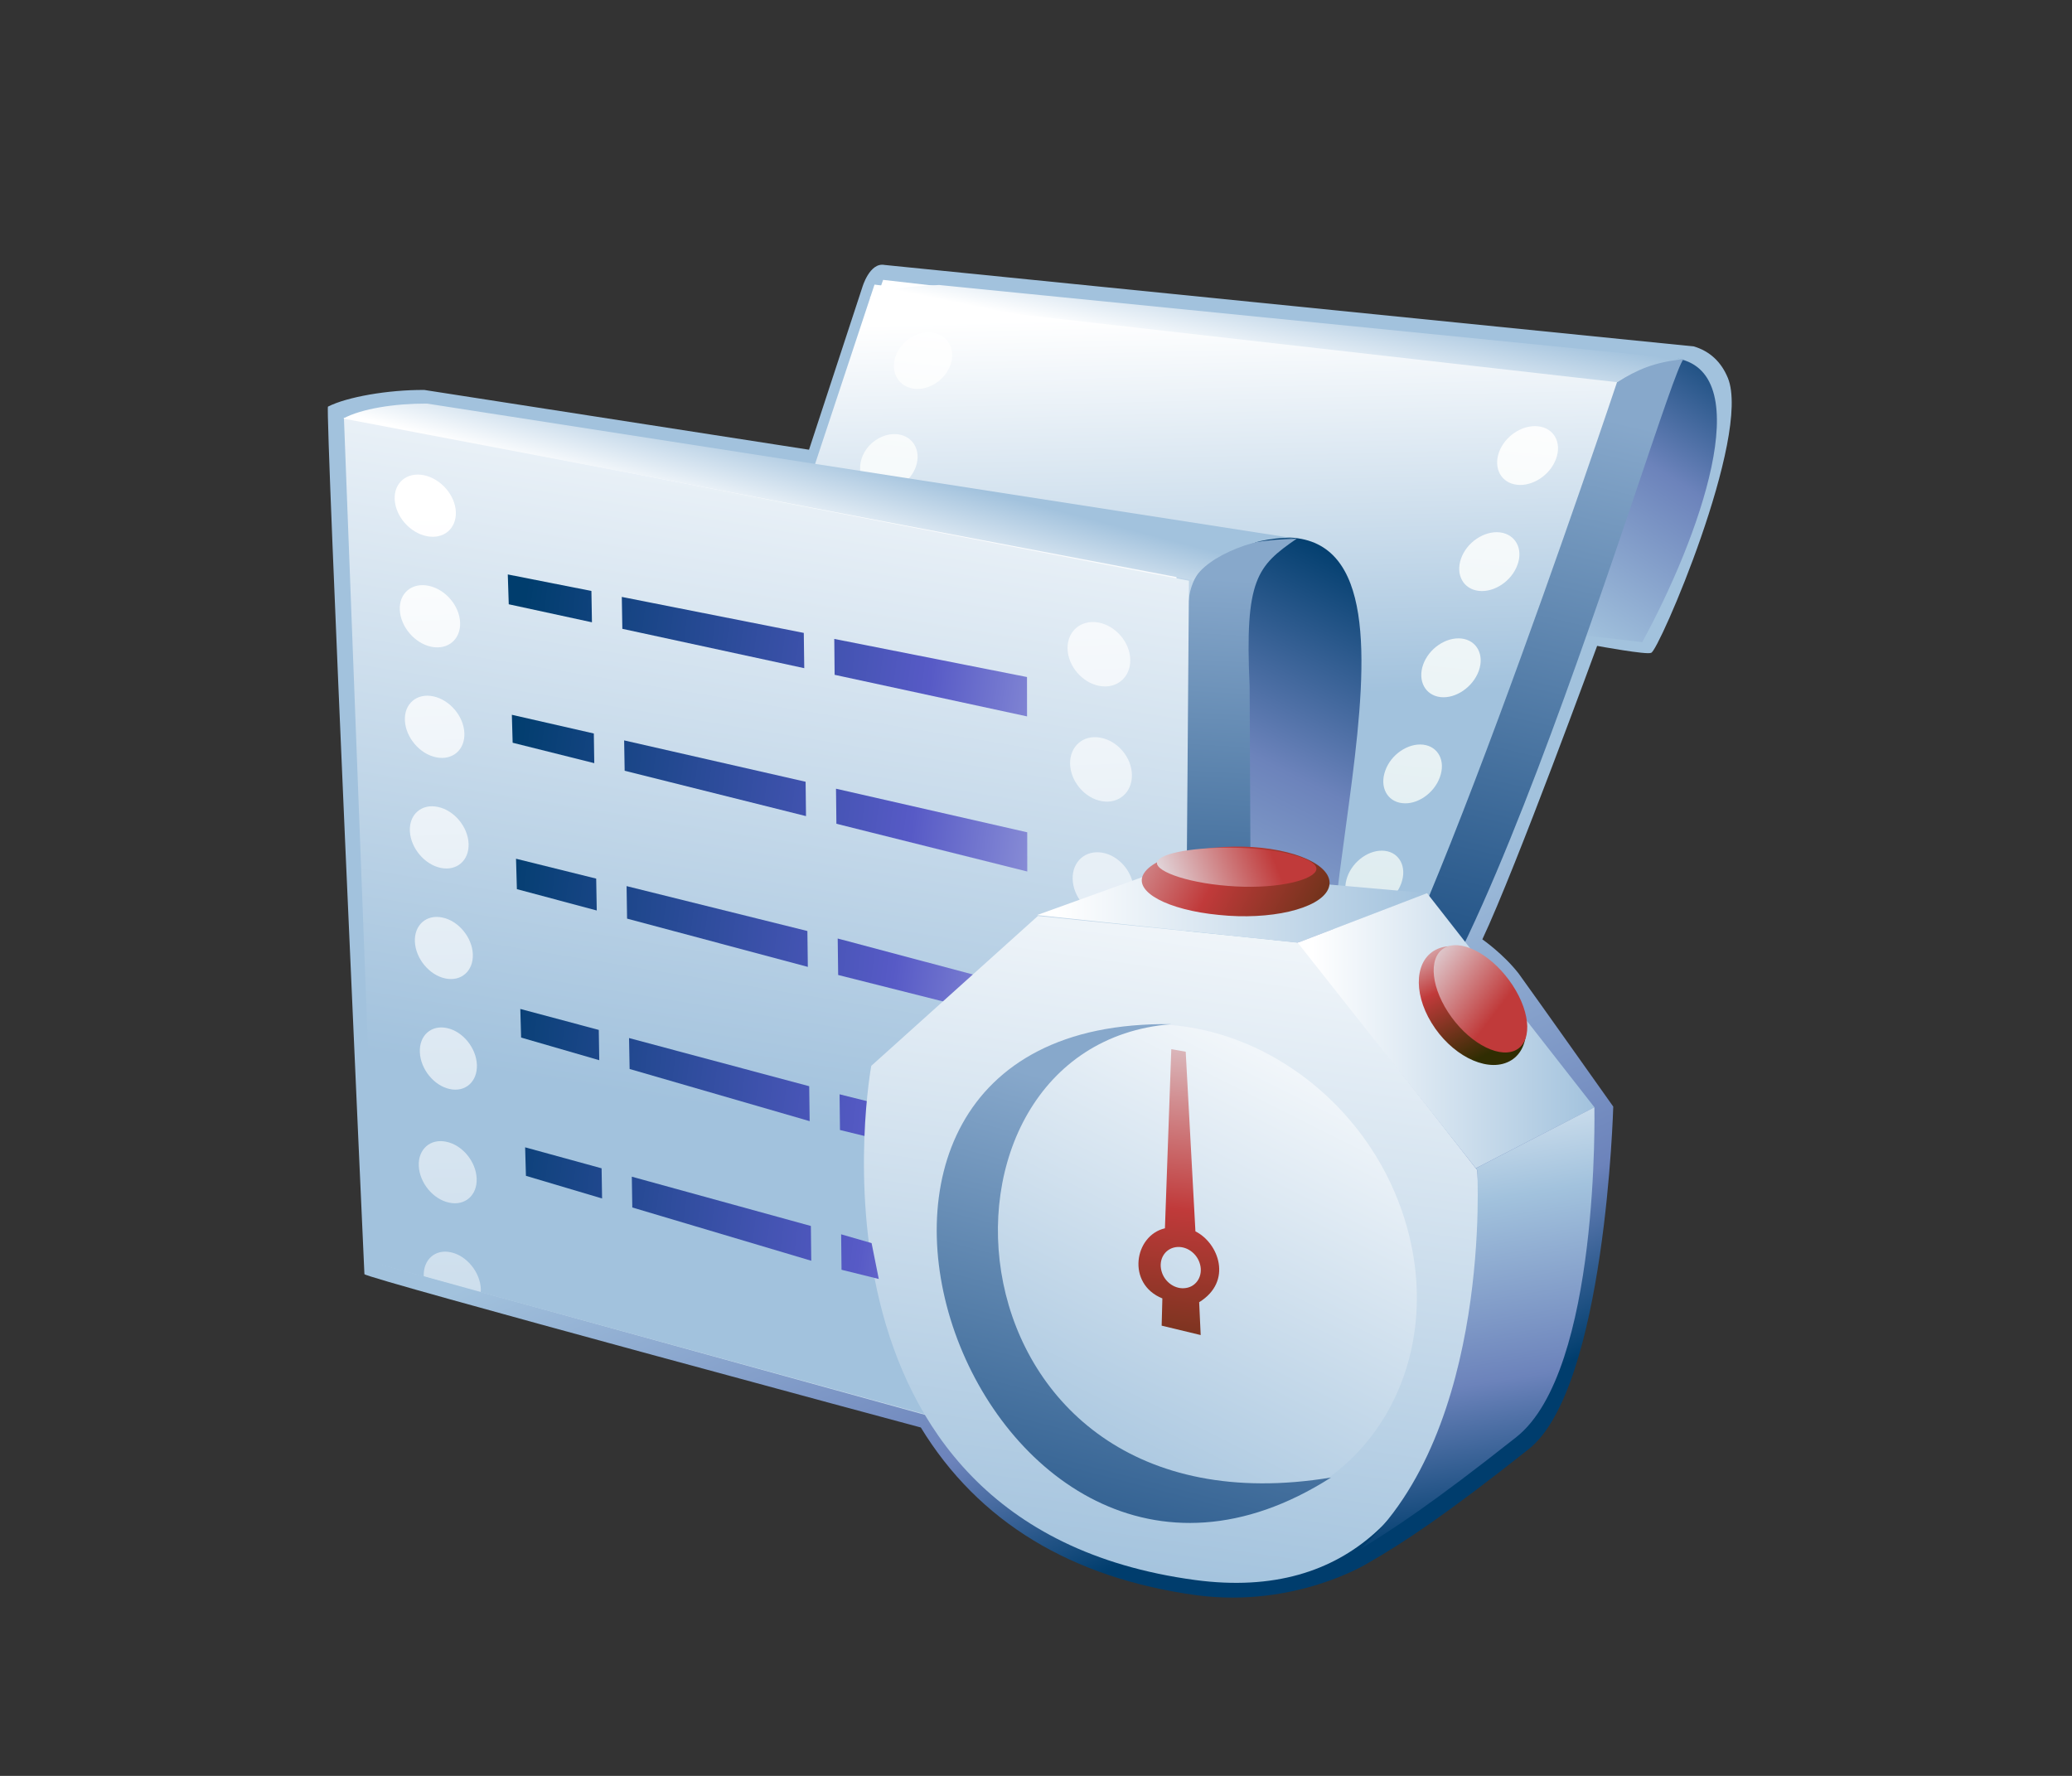 <?xml version="1.0" encoding="UTF-8"?>
<!DOCTYPE svg PUBLIC "-//W3C//DTD SVG 1.1 Tiny//EN" "http://www.w3.org/Graphics/SVG/1.1/DTD/svg11-tiny.dtd">
<svg width="84" height="72" viewBox="0 0 84 72">
<rect x="0" y="0" width="84" height="72" fill="#333333" stroke="none"/>
<linearGradient id="_38" gradientUnits="userSpaceOnUse" x1="44.43" y1="37.92" x2="54.34" y2="59.7">
<stop stop-color="#A2C2DD" offset="0.1"/>
<stop stop-color="#6C83BB" offset="0.71"/>
<stop stop-color="#003D6D" offset="0.99"/>
</linearGradient>
<path fill="url(#_38)" d="M34.956,11.656c0,0-1.986,6.055-2.158,6.577c-0.571-0.089-15.596-2.423-15.596-2.423 c-1.469-0.01-3.143,0.285-3.906,0.676c-0.119,0.062,1.478,35.172,1.478,35.172c0.006,0.152,22.338,6.16,22.557,6.217 c2.328,3.814,6.09,6.111,11.207,6.805c3.973,0.514,6.893-1.291,6.893-1.291c1.447-0.828,3.166-1.959,6.545-4.637 c3.119-2.471,3.426-13.887,3.426-13.887s-3.064-4.328-3.836-5.396c-0.623-0.795-1.43-1.354-1.471-1.385 c1.357-2.872,4.654-11.898,4.654-11.898s2.031,0.375,2.188,0.281c0.281,0,4.078-8.784,3.111-11.146 c-0.27-0.652-0.73-1.081-1.377-1.276l-32.808-3.303C35.25,10.624,34.956,11.656,34.956,11.656z"/>
<linearGradient id="_39" gradientUnits="userSpaceOnUse" x1="59.77" y1="31.97" x2="71.31" y2="14.07">
<stop stop-color="#FFFFFF" offset="0"/>
<stop stop-color="#A2C2DD" offset="0.35"/>
<stop stop-color="#6C83BB" offset="0.7"/>
<stop stop-color="#003D6D" offset="1"/>
</linearGradient>
<path fill="url(#_39)" d="M68.039,14.542c3.211,0.651,0.855,7.251-1.463,11.493l-2.951-0.342 C63.625,25.695,67.875,14.445,68.039,14.542z"/>
<linearGradient id="_40" gradientUnits="userSpaceOnUse" x1="49.9" y1="14.35" x2="45.78" y2="55.68">
<stop stop-color="#FFFFFF" offset="0"/>
<stop stop-color="#BFDAE1" offset="1"/>
</linearGradient>
<polygon fill="url(#_40)" points="56.75,39.32 32.875,19.695 35.802,11.347 66.34,14.835 "/>
<linearGradient id="_41" gradientUnits="userSpaceOnUse" x1="49.52" y1="10.08" x2="49.97" y2="28.24">
<stop stop-color="#FFFFFF" offset="0.15"/>
<stop stop-color="#A2C2DD" offset="1"/>
</linearGradient>
<path fill="url(#_41)" d="M56.25,41.07L32.875,19.32l2.578-7.782l31.074,3.953L56.25,41.07z M37.798,13.484 c-0.621-0.088-1.293,0.354-1.498,0.98c-0.209,0.626,0.125,1.207,0.738,1.293c0.615,0.088,1.287-0.354,1.5-0.98 C38.75,14.148,38.417,13.57,37.798,13.484z M36.412,17.609c-0.609-0.084-1.277,0.353-1.48,0.98 c-0.209,0.627,0.115,1.209,0.723,1.295c0.609,0.086,1.271-0.353,1.48-0.98C37.349,18.275,37.025,17.695,36.412,17.609z M62.354,17.284c-0.645-0.072-1.354,0.403-1.586,1.057c-0.231,0.654,0.099,1.244,0.736,1.313c0.637,0.072,1.346-0.4,1.58-1.057 C63.326,17.941,62.996,17.351,62.354,17.284z M60.801,21.584c-0.631-0.069-1.336,0.401-1.568,1.058 c-0.233,0.655,0.091,1.244,0.718,1.314c0.631,0.072,1.334-0.4,1.569-1.059C61.758,22.247,61.436,21.657,60.801,21.584z M59.25,25.888c-0.625-0.07-1.322,0.402-1.555,1.057c-0.23,0.656,0.082,1.244,0.703,1.318c0.615,0.07,1.313-0.404,1.551-1.059 C60.186,26.55,59.873,25.961,59.25,25.888z M57.695,30.191c-0.617-0.069-1.309,0.402-1.537,1.058 c-0.234,0.653,0.072,1.242,0.686,1.313c0.609,0.074,1.295-0.396,1.529-1.053C58.615,30.853,58.311,30.265,57.695,30.191z M56.143,34.496c-0.61-0.073-1.291,0.4-1.522,1.055c-0.233,0.653,0.063,1.247,0.668,1.321c0.601,0.069,1.278-0.399,1.519-1.057 C57.045,35.158,56.746,34.57,56.143,34.496z"/>
<linearGradient id="_42" gradientUnits="userSpaceOnUse" x1="64.12" y1="16.72" x2="59" y2="38.52">
<stop stop-color="#87A8CB" offset="0"/>
<stop stop-color="#235487" offset="1"/>
</linearGradient>
<path fill="url(#_42)" d="M65.555,15.495c0,0-9.129,27.335-11.186,27.302C57.875,48.695,67.465,15.4,68.25,14.564 C67.092,14.609,66.359,14.945,65.555,15.495z"/>
<linearGradient id="_43" gradientUnits="userSpaceOnUse" x1="51.39" y1="15.06" x2="52.15" y2="11.36">
<stop stop-color="#FFFFFF" offset="0.05"/>
<stop stop-color="#A2C2DD" offset="1"/>
</linearGradient>
<path fill="url(#_43)" d="M65.555,15.495c0.83-0.509,1.494-0.812,2.695-0.933l-30.182-3.008 c-1.295,0.071-1.929,0.104-2.813,0.504L65.555,15.495z"/>
<linearGradient id="_44" gradientUnits="userSpaceOnUse" x1="43.37" y1="50.82" x2="57.06" y2="23.53">
<stop stop-color="#FFFFFF" offset="0"/>
<stop stop-color="#A2C2DD" offset="0.35"/>
<stop stop-color="#6C83BB" offset="0.7"/>
<stop stop-color="#003D6D" offset="1"/>
</linearGradient>
<path fill="url(#_44)" d="M50.875,21.945c8.625-2,1.281,15.874,3.494,20.852l-4.619-7.352 C49.75,35.445,50.85,22.185,50.875,21.945z"/>
<linearGradient id="_45" gradientUnits="userSpaceOnUse" x1="50.35" y1="23.51" x2="49.33" y2="41.52">
<stop stop-color="#87A8CB" offset="0"/>
<stop stop-color="#235487" offset="1"/>
</linearGradient>
<path fill="url(#_45)" d="M48.096,35.195l0.07-10.405c-0.029-2.371,2.031-2.901,4.402-2.948 c-1.605,1.104-2.109,1.641-1.908,5.975l0.039,8.004L48.096,35.195z"/>
<linearGradient id="_46" gradientUnits="userSpaceOnUse" x1="30.85" y1="17.23" x2="33.01" y2="79.33">
<stop stop-color="#FFFFFF" offset="0.05"/>
<stop stop-color="#A2C2DD" offset="1"/>
</linearGradient>
<polygon fill="url(#_46)" points="47.57,60.148 15.5,51.279 14.191,16.986 47.697,23.041 "/>
<linearGradient id="_47" gradientUnits="userSpaceOnUse" x1="35.51" y1="10.8" x2="29.86" y2="45.11">
<stop stop-color="#FFFFFF" offset="0.05"/>
<stop stop-color="#A2C2DD" offset="1"/>
</linearGradient>
<path fill="url(#_47)" d="M47.924,60.199l-32.672-8.971l-1.309-34.292l34.258,6.609L47.924,60.199z M17.187,19.267 c-0.688-0.14-1.217,0.299-1.186,0.981c0.033,0.683,0.611,1.351,1.295,1.489c0.682,0.141,1.211-0.299,1.184-0.983 C18.453,20.075,17.871,19.408,17.187,19.267z M17.376,23.75c-0.678-0.141-1.201,0.299-1.168,0.98 c0.033,0.683,0.605,1.352,1.277,1.492c0.676,0.139,1.196-0.304,1.168-0.986C18.626,24.556,18.054,23.888,17.376,23.75z M17.566,28.232c-0.668-0.141-1.186,0.302-1.151,0.982c0.034,0.684,0.598,1.352,1.262,1.488c0.664,0.141,1.179-0.301,1.149-0.982 C18.798,29.038,18.236,28.374,17.566,28.232z M17.755,32.716c-0.66-0.143-1.17,0.299-1.139,0.98 c0.033,0.684,0.592,1.351,1.246,1.49c0.654,0.139,1.162-0.299,1.135-0.982S18.412,32.853,17.755,32.716z M17.941,37.201 c-0.649-0.143-1.153,0.301-1.121,0.98c0.031,0.684,0.584,1.35,1.228,1.487c0.646,0.14,1.147-0.301,1.121-0.981 C19.143,38.006,18.589,37.336,17.941,37.201z M18.125,41.682c-0.641-0.141-1.135,0.299-1.104,0.98 c0.028,0.684,0.573,1.354,1.209,1.49c0.637,0.141,1.129-0.301,1.104-0.982C19.306,42.486,18.765,41.818,18.125,41.682z M18.097,46.291c-0.648-0.141-1.152,0.301-1.119,0.98c0.031,0.686,0.582,1.352,1.228,1.487c0.646,0.142,1.147-0.299,1.118-0.979 C19.296,47.094,18.75,46.428,18.097,46.291z M44.525,25.238c-0.705-0.123-1.262,0.353-1.246,1.063 c0.018,0.709,0.602,1.387,1.301,1.51c0.697,0.125,1.252-0.35,1.242-1.059C45.811,26.041,45.23,25.363,44.525,25.238z M44.611,29.908c-0.695-0.129-1.244,0.349-1.229,1.061c0.017,0.711,0.591,1.389,1.279,1.512c0.688,0.125,1.239-0.352,1.228-1.063 C45.879,30.707,45.307,30.031,44.611,29.908z M44.697,34.572c-0.688-0.122-1.229,0.354-1.211,1.063 c0.016,0.711,0.58,1.388,1.262,1.513s1.223-0.354,1.211-1.063C45.947,35.375,45.383,34.697,44.697,34.572z M18.283,50.773 c-0.641-0.144-1.135,0.299-1.104,0.979c0,0.006,0,0.011,0,0.017l2.306,0.619c0.004-0.044,0.01-0.084,0.008-0.128 C19.466,51.58,18.923,50.912,18.283,50.773z"/>
<linearGradient id="_48" gradientUnits="userSpaceOnUse" x1="32.59" y1="21.87" x2="33.55" y2="18.23">
<stop stop-color="#FFFFFF" offset="0.05"/>
<stop stop-color="#A2C2DD" offset="1"/>
</linearGradient>
<path fill="url(#_48)" d="M48.396,23.529c0.467-1.002,2.801-1.893,4.172-1.688l-35.26-5.479 c-1.303-0.004-2.656,0.205-3.393,0.607L48.396,23.529z"/>
<linearGradient id="_49" gradientUnits="userSpaceOnUse" x1="52.31" y1="29.28" x2="19.13" y2="25.16">
<stop stop-color="#E6EEF4" offset="0"/>
<stop stop-color="#575AC6" offset="0.44"/>
<stop stop-color="#003D6D" offset="0.94"/>
</linearGradient>
<polygon fill="url(#_49)" points="41.637,29.045 41.635,27.449 33.822,25.904 33.836,27.359 "/>
<polygon fill="url(#_49)" points="32.605,27.09 32.586,25.66 25.208,24.201 25.23,25.494 "/>
<linearGradient id="_51" gradientUnits="userSpaceOnUse" x1="52.46" y1="28" x2="19.29" y2="23.89">
<stop stop-color="#E6EEF4" offset="0"/>
<stop stop-color="#575AC6" offset="0.44"/>
<stop stop-color="#003D6D" offset="0.94"/>
</linearGradient>
<polygon fill="url(#_51)" points="20.586,23.29 20.625,24.499 23.998,25.23 23.976,23.959 "/>
<polygon fill="url(#_49)" points="32.66,31.695 25.303,30.018 25.324,31.249 32.676,33.088 "/>
<polygon fill="url(#_49)" points="20.751,28.98 20.783,30.113 24.092,30.941 24.074,29.738 "/>
<polygon fill="url(#_49)" points="41.646,35.334 41.644,33.744 33.892,31.977 33.908,33.398 "/>
<polygon fill="url(#_49)" points="20.92,34.816 20.955,36.049 24.193,36.914 24.17,35.622 "/>
<polygon fill="url(#_49)" points="32.732,37.746 25.402,35.926 25.422,37.244 32.75,39.201 "/>
<polygon fill="url(#_49)" points="38.742,40.73 39.803,39.605 33.961,38.051 33.98,39.529 "/>
<polygon fill="url(#_49)" points="32.806,44.039 25.502,42.086 25.525,43.34 32.824,45.455 "/>
<polygon fill="url(#_49)" points="35.492,46.166 35.492,44.73 34.037,44.367 34.053,45.814 "/>
<polygon fill="url(#_49)" points="21.094,40.906 21.126,42.066 24.294,42.984 24.275,41.756 "/>
<linearGradient id="_61" gradientUnits="userSpaceOnUse" x1="50.05" y1="30.72" x2="45.11" y2="64.55">
<stop stop-color="#FFFFFF" offset="0.05"/>
<stop stop-color="#A2C2DD" offset="1"/>
</linearGradient>
<path fill="url(#_61)" d="M35.322,43.213l6.756-6.078l10.6,1.082l7.209,9.223c0,0,1.49,18.365-11.451,16.617 C31.875,61.82,35.322,43.213,35.322,43.213z"/>
<linearGradient id="_62" gradientUnits="userSpaceOnUse" x1="42.04" y1="36.74" x2="57.85" y2="36.74">
<stop stop-color="#FFFFFF" offset="0.05"/>
<stop stop-color="#A2C2DD" offset="1"/>
</linearGradient>
<polygon fill="url(#_62)" points="42.041,37.1 47.125,35.267 57.854,36.212 52.611,38.221 "/>
<linearGradient id="_63" gradientUnits="userSpaceOnUse" x1="52.61" y1="41.79" x2="64.64" y2="41.79">
<stop stop-color="#FFFFFF" offset="0.05"/>
<stop stop-color="#A2C2DD" offset="1"/>
</linearGradient>
<polygon fill="url(#_63)" points="52.611,38.221 57.854,36.212 64.637,44.891 59.832,47.365 "/>
<linearGradient id="_64" gradientUnits="userSpaceOnUse" x1="55.36" y1="36.38" x2="43.07" y2="60.83">
<stop stop-color="#FFFFFF" offset="0.15"/>
<stop stop-color="#A2C2DD" offset="1"/>
</linearGradient>
<path fill="url(#_64)" d="M57.088,49.932c1.424,5.447-1.602,10.57-6.754,11.443 c-5.154,0.871-10.485-2.838-11.909-8.281c-1.424-5.447,1.602-10.568,6.755-11.441C50.334,40.783,55.664,44.486,57.088,49.932 z"/>
<linearGradient id="_65" gradientUnits="userSpaceOnUse" x1="48.31" y1="45.19" x2="43.32" y2="64.49">
<stop stop-color="#87A8CB" offset="0"/>
<stop stop-color="#235487" offset="1"/>
</linearGradient>
<path fill="url(#_65)" d="M47.484,41.523c-17.717-0.267-7.818,27.506,6.475,18.381 C38,62.529,36.642,42.383,47.484,41.523z"/>
<linearGradient id="_66" gradientUnits="userSpaceOnUse" x1="57.95" y1="41.62" x2="61.2" y2="62.23">
<stop stop-color="#FFFFFF" offset="0"/>
<stop stop-color="#A2C2DD" offset="0.35"/>
<stop stop-color="#6C83BB" offset="0.7"/>
<stop stop-color="#003D6D" offset="1"/>
</linearGradient>
<path fill="url(#_66)" d="M64.637,44.891l-4.805,2.476L59.83,47.37l0.057,0.069c0,0,0.623,10.556-4.762,15.381 c1.295-0.786,2.953-1.866,6.352-4.559C64.875,55.568,64.637,44.891,64.637,44.891z"/>
<linearGradient id="_67" gradientUnits="userSpaceOnUse" x1="57.88" y1="37.28" x2="60.81" y2="42.9">
<stop stop-color="#E6EEF4" offset="0"/>
<stop stop-color="#C03A3A" offset="0.44"/>
<stop stop-color="#302D02" offset="0.94"/>
</linearGradient>
<path fill="url(#_67)" d="M61.357,40.066c0.776,1.271,0.664,2.617-0.252,3.004c-0.918,0.393-2.291-0.324-3.07-1.6 c-0.777-1.269-0.664-2.615,0.254-3.003C59.205,38.078,60.578,38.795,61.357,40.066z"/>
<linearGradient id="_68" gradientUnits="userSpaceOnUse" x1="57.58" y1="38.64" x2="60.68" y2="41">
<stop stop-color="#E3DFE4" offset="0"/>
<stop stop-color="#C03A3A" offset="1"/>
</linearGradient>
<path fill="url(#_68)" d="M61.33,39.957c0.758,1.166,0.783,2.35,0.061,2.646c-0.725,0.297-1.928-0.402-2.684-1.564 c-0.756-1.166-0.783-2.352-0.061-2.65C59.371,38.09,60.57,38.791,61.33,39.957z"/>
<linearGradient id="_69" gradientUnits="userSpaceOnUse" x1="43.33" y1="32.19" x2="57.18" y2="39.39">
<stop stop-color="#E6EEF4" offset="0"/>
<stop stop-color="#C03A3A" offset="0.44"/>
<stop stop-color="#302D02" offset="0.94"/>
</linearGradient>
<path fill="url(#_69)" d="M50.777,34.341c2.068,0.137,3.438,0.914,3.063,1.719c-0.375,0.797-2.354,1.252-4.428,1.034 c-2.064-0.199-3.438-0.926-3.063-1.639C46.727,34.73,48.711,34.224,50.777,34.341z"/>
<linearGradient id="_70" gradientUnits="userSpaceOnUse" x1="47.11" y1="36.34" x2="51.55" y2="34.57">
<stop stop-color="#E3DFE4" offset="0"/>
<stop stop-color="#C03A3A" offset="1"/>
</linearGradient>
<path fill="url(#_70)" d="M50.607,34.39c1.768,0.105,2.988,0.535,2.725,0.946c-0.262,0.41-1.781,0.729-3.549,0.581 c-1.77-0.137-3.109-0.654-2.848-1.025C47.201,34.523,48.844,34.292,50.607,34.39z"/>
<linearGradient id="_71" gradientUnits="userSpaceOnUse" x1="49" y1="39.73" x2="46.79" y2="60.94">
<stop stop-color="#E6EEF4" offset="0"/>
<stop stop-color="#C03A3A" offset="0.44"/>
<stop stop-color="#302D02" offset="0.94"/>
</linearGradient>
<path fill="url(#_71)" d="M48.615,52.795l0.061,1.332l-1.582-0.381l0.029-1.104c-1.461-0.588-1.145-2.552,0.104-2.843 l0.258-7.262l0.584,0.103l0.394,7.284C49.4,50.387,49.99,51.949,48.615,52.795z M47.652,50.566 c-0.437,0.074-0.688,0.504-0.566,0.961c0.119,0.457,0.566,0.768,1,0.692c0.432-0.069,0.686-0.502,0.566-0.954 C48.533,50.805,48.086,50.494,47.652,50.566z"/>
<polygon fill="url(#_51)" points="25.614,47.707 25.634,48.955 32.889,51.115 32.873,49.705 "/>
<polygon fill="url(#_49)" points="35.626,51.854 35.335,50.4 34.1,50.043 34.116,51.48 "/>
<polygon fill="url(#_49)" points="21.289,46.516 21.322,47.672 24.409,48.59 24.389,47.367 "/>
</svg>